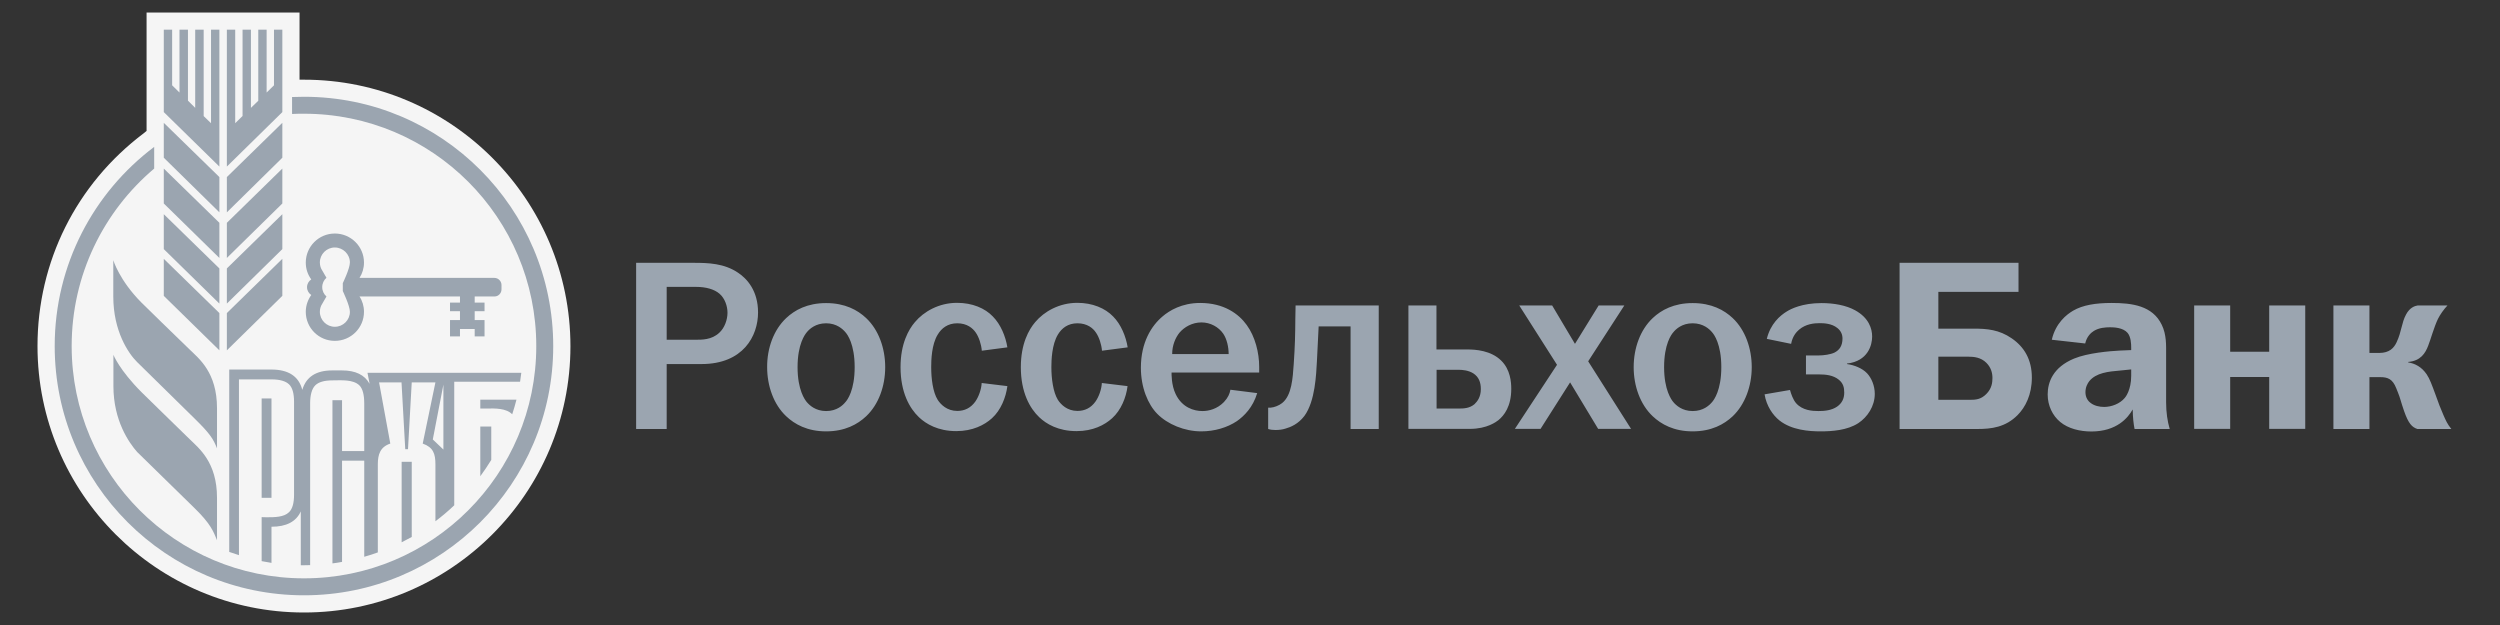 <svg width="200" height="50" viewBox="0 0 200 50" fill="none" xmlns="http://www.w3.org/2000/svg">
<rect x="0" y="0" width="200" height="50" fill="#333333" stroke="none"/>
<path d="M55.508 21.026C56.655 21.026 57.931 21.066 59.038 21.814C59.776 22.302 60.644 23.27 60.644 24.995C60.644 26.89 59.447 29.124 56.126 29.124H53.334V34.32H50.89V21.026H55.508ZM55.608 27.179C56.146 27.179 56.924 27.199 57.542 26.621C57.971 26.232 58.2 25.573 58.2 25.015C58.2 24.497 57.991 23.868 57.562 23.499C57.133 23.13 56.455 22.951 55.697 22.951H53.334V27.179H55.608ZM62.898 25.444C63.576 24.806 64.583 24.247 66.089 24.247C67.605 24.247 68.612 24.806 69.29 25.444C70.298 26.391 70.816 27.867 70.816 29.373C70.816 30.879 70.298 32.355 69.29 33.303C68.612 33.941 67.605 34.509 66.089 34.509C64.583 34.509 63.576 33.941 62.898 33.303C61.891 32.355 61.372 30.879 61.372 29.373C61.362 27.857 61.891 26.391 62.898 25.444ZM64.543 32.166C64.753 32.415 65.242 32.884 66.089 32.884C66.947 32.884 67.426 32.425 67.635 32.166C67.795 31.996 68.373 31.218 68.373 29.373C68.373 27.528 67.795 26.76 67.635 26.581C67.426 26.331 66.937 25.863 66.089 25.863C65.242 25.863 64.753 26.322 64.543 26.581C64.394 26.76 63.805 27.528 63.805 29.373C63.805 31.208 64.394 31.986 64.543 32.166ZM78.545 28.057C78.505 27.558 78.316 26.97 78.057 26.601C77.817 26.252 77.359 25.863 76.581 25.863C75.823 25.863 75.324 26.252 75.015 26.77C74.526 27.568 74.496 28.805 74.496 29.373C74.496 30.281 74.626 31.368 75.015 31.986C75.264 32.375 75.773 32.874 76.581 32.874C77.159 32.874 77.648 32.644 78.017 32.136C78.306 31.727 78.505 31.148 78.535 30.64L80.59 30.889C80.47 31.797 80.071 32.814 79.353 33.462C78.755 34.001 77.817 34.489 76.501 34.489C75.035 34.489 74.078 33.911 73.519 33.382C72.761 32.664 72.043 31.388 72.043 29.373C72.043 27.498 72.681 26.371 73.19 25.773C73.908 24.915 75.125 24.227 76.561 24.227C77.787 24.227 78.795 24.656 79.423 25.314C80.061 25.953 80.45 26.92 80.59 27.788L78.545 28.057ZM88.159 28.057C88.12 27.558 87.93 26.97 87.671 26.601C87.441 26.252 86.973 25.863 86.195 25.863C85.437 25.863 84.938 26.252 84.629 26.77C84.15 27.568 84.11 28.805 84.11 29.373C84.11 30.281 84.25 31.368 84.629 31.986C84.878 32.375 85.387 32.874 86.195 32.874C86.773 32.874 87.262 32.644 87.631 32.136C87.92 31.727 88.12 31.148 88.149 30.64L90.204 30.889C90.094 31.797 89.685 32.814 88.967 33.462C88.369 34.001 87.441 34.489 86.125 34.489C84.649 34.489 83.701 33.911 83.143 33.382C82.385 32.664 81.667 31.388 81.667 29.373C81.667 27.498 82.305 26.371 82.814 25.773C83.532 24.915 84.749 24.227 86.185 24.227C87.401 24.227 88.409 24.656 89.047 25.314C89.685 25.953 90.074 26.92 90.214 27.788L88.159 28.057ZM100.576 31.448C100.227 32.605 99.529 33.283 98.95 33.692C98.172 34.21 97.165 34.509 96.098 34.509C94.761 34.509 93.405 33.941 92.587 33.113C91.829 32.345 91.271 30.999 91.271 29.413C91.271 27.399 92.109 26.062 93.016 25.304C93.545 24.855 94.532 24.237 96.018 24.237C97.903 24.237 99.1 25.105 99.738 26.002C100.416 26.93 100.735 28.226 100.735 29.353V29.802H93.724C93.724 29.912 93.704 30.809 94.053 31.527C94.572 32.614 95.529 32.884 96.188 32.884C96.706 32.884 97.365 32.724 97.913 32.166C98.242 31.817 98.382 31.488 98.432 31.178L100.576 31.448ZM98.292 28.326C98.292 27.768 98.152 27.129 97.863 26.701C97.494 26.162 96.836 25.793 96.118 25.793C95.38 25.793 94.742 26.162 94.353 26.621C94.043 27.01 93.774 27.608 93.774 28.326H98.292ZM110.299 24.437V34.32H108.046V26.112H105.492C105.433 27.448 105.393 27.987 105.353 28.904C105.293 29.932 105.223 32.096 104.346 33.283C103.857 33.921 103.258 34.17 102.83 34.29C102.58 34.37 102.311 34.4 102.032 34.4C101.842 34.4 101.643 34.38 101.453 34.32V32.614H101.643C101.932 32.594 102.321 32.445 102.57 32.245C103.348 31.627 103.418 30.231 103.498 29.124C103.598 27.668 103.618 26.8 103.627 25.484L103.647 24.437H110.299ZM114.917 27.957H117.4C118.038 27.957 119.275 28.037 120.093 28.845C120.831 29.563 120.901 30.57 120.901 31.109C120.901 32.525 120.322 33.243 119.873 33.612C119.714 33.731 118.986 34.31 117.59 34.31H112.673V24.437H114.917V27.957ZM114.917 32.684H116.682C117.111 32.684 117.57 32.664 117.959 32.335C118.188 32.116 118.467 31.757 118.467 31.128C118.467 30.59 118.308 30.161 117.869 29.872C117.48 29.623 116.991 29.583 116.692 29.583H114.927V32.684H114.917ZM124.172 24.437L125.997 27.508L127.892 24.437H129.946L127.054 28.904L130.485 34.31H127.852L125.608 30.59L123.244 34.31H121.19L124.561 29.184L121.539 24.437H124.172ZM132.22 25.444C132.898 24.806 133.906 24.247 135.411 24.247C136.927 24.247 137.935 24.806 138.613 25.444C139.62 26.391 140.139 27.867 140.139 29.373C140.139 30.879 139.61 32.355 138.613 33.303C137.935 33.941 136.927 34.509 135.411 34.509C133.906 34.509 132.898 33.941 132.22 33.303C131.213 32.355 130.694 30.879 130.694 29.373C130.694 27.857 131.213 26.391 132.22 25.444ZM133.866 32.166C134.075 32.415 134.564 32.884 135.411 32.884C136.269 32.884 136.748 32.425 136.967 32.166C137.117 31.996 137.705 31.218 137.705 29.373C137.705 27.528 137.127 26.76 136.967 26.581C136.758 26.331 136.269 25.863 135.411 25.863C134.564 25.863 134.075 26.322 133.866 26.581C133.706 26.76 133.128 27.528 133.128 29.373C133.128 31.208 133.716 31.986 133.866 32.166ZM141.345 27.109C141.635 25.913 142.392 25.254 142.931 24.925C143.26 24.716 144.168 24.247 145.723 24.247C146.691 24.247 147.678 24.417 148.416 24.826C149.503 25.424 149.772 26.292 149.772 26.92C149.772 27.598 149.443 28.895 147.758 29.084V29.124C148.336 29.204 148.975 29.453 149.364 29.862C149.713 30.231 149.982 30.849 149.982 31.508C149.982 32.495 149.403 33.362 148.665 33.851C147.778 34.43 146.551 34.509 145.644 34.509C144.726 34.509 143.34 34.41 142.363 33.642C141.824 33.213 141.315 32.475 141.166 31.547L143.2 31.198C143.28 31.508 143.45 31.976 143.679 32.245C144.188 32.834 144.975 32.884 145.484 32.884C145.993 32.884 146.531 32.824 146.96 32.535C147.349 32.265 147.539 31.896 147.539 31.408C147.539 30.999 147.459 30.67 147.11 30.381C146.661 30.012 146.063 29.952 145.504 29.952H144.477V28.436H145.504C145.893 28.436 146.451 28.356 146.761 28.206C147.17 27.997 147.399 27.648 147.399 27.079C147.399 26.77 147.279 26.471 146.99 26.242C146.541 25.873 145.903 25.853 145.574 25.853C145.125 25.853 144.467 25.913 143.928 26.371C143.699 26.561 143.39 26.93 143.29 27.508L141.345 27.109ZM161.481 23.35H155.068V26.292H157.92C158.948 26.292 159.935 26.371 160.942 27.07C161.93 27.748 162.548 28.755 162.548 30.211C162.548 31.567 162.039 32.575 161.401 33.213C160.434 34.18 159.327 34.32 158.17 34.32H151.967V21.026H161.481V23.35ZM155.068 31.986H157.571C158.04 31.986 158.469 31.966 158.908 31.517C159.337 31.089 159.396 30.61 159.396 30.241C159.396 29.822 159.277 29.393 158.908 29.024C158.469 28.585 157.9 28.535 157.492 28.535H155.068V31.986ZM164.144 27.179C164.453 25.843 165.32 25.165 165.849 24.855C166.617 24.407 167.644 24.237 168.931 24.237C170.556 24.237 172.202 24.447 172.94 25.982C173.329 26.78 173.289 27.628 173.289 28.366V32.186C173.289 32.983 173.398 33.721 173.578 34.32H170.766C170.686 33.931 170.626 33.412 170.616 32.754C170.247 33.412 169.349 34.519 167.305 34.519C166.397 34.519 165.46 34.29 164.822 33.761C164.203 33.253 163.814 32.445 163.814 31.557C163.814 30.57 164.243 29.383 165.929 28.685C167.016 28.236 168.781 28.087 169.569 28.047L170.496 28.007V27.797C170.496 27.528 170.476 26.95 170.207 26.631C169.838 26.202 169.1 26.182 168.811 26.182C168.412 26.182 167.923 26.222 167.514 26.471C167.265 26.621 166.936 26.94 166.816 27.478L164.144 27.179ZM169.629 29.642C168.661 29.722 167.694 29.822 167.145 30.49C166.996 30.68 166.836 30.979 166.836 31.378C166.836 31.807 167.046 32.096 167.265 32.245C167.534 32.455 167.943 32.555 168.332 32.555C168.911 32.555 169.589 32.305 169.978 31.837C170.038 31.777 170.496 31.198 170.496 30.071V29.553L169.629 29.642ZM178.415 24.437V28.137H181.536V24.437H184.419V34.31H181.536V30.161H178.415V34.31H175.533V24.437H178.415ZM189.555 24.437V28.236H190.333C191.17 28.236 191.519 27.827 191.729 27.379C192.138 26.511 192.118 25.833 192.487 25.155C192.776 24.616 193.165 24.477 193.414 24.437H195.798C195.489 24.766 195.219 25.155 195.04 25.504C194.731 26.142 194.442 27.189 194.262 27.638C194.033 28.256 193.644 28.875 192.656 28.954V28.994C193.185 29.074 193.724 29.343 194.132 29.942C194.382 30.311 194.551 30.789 194.831 31.547C195.1 32.325 195.219 32.594 195.469 33.193C195.668 33.642 195.778 33.911 196.107 34.32H193.394C192.966 34.18 192.676 33.891 192.327 32.884C192.058 32.116 192.018 31.837 191.839 31.408L191.699 31.059C191.41 30.321 191.021 30.171 190.422 30.171H189.555V34.32H186.673V24.437H189.555Z" fill="#9BA5B0"/>
<path d="M24.322 49C12.564 49 3 39.446 3 27.688C3 20.936 6.102 14.723 11.507 10.654L11.726 10.474V1H23.963V6.375H24.322C36.07 6.375 45.635 15.94 45.635 27.698C45.635 39.446 36.07 49 24.322 49Z" fill="#F5F5F5"/>
<path d="M18.149 28.027L22.587 23.669V20.706L18.149 25.045V28.027ZM18.149 16.987L22.587 12.618V9.826L18.149 14.164V16.987ZM18.149 20.637L22.587 16.279V13.486L18.149 17.824V20.637ZM16.882 9.856L16.294 9.287V2.376H15.616V8.629L15.037 8.051V2.376H14.359V7.403L13.771 6.824V2.376H13.103V8.968L17.551 13.326V2.376H16.882V9.856ZM18.149 24.287L22.587 19.929V17.136L18.149 21.474V24.287ZM13.103 23.669L17.551 28.027V25.045L13.103 20.706V23.669ZM21.919 6.824L21.33 7.403V2.376H20.662V8.061L20.074 8.629V2.376H19.405V9.278L18.817 9.856V2.376H18.149V13.326L22.587 8.968V2.376H21.919V6.824ZM13.103 12.618L17.551 16.987V14.164L13.103 9.826V12.618ZM13.103 16.279L17.551 20.637V17.824L13.103 13.486V16.279ZM13.103 19.929L17.551 24.287V21.474L13.103 17.136V19.929ZM39.561 22.232H28.76C28.99 21.873 29.119 21.454 29.119 21.006C29.119 19.719 28.072 18.682 26.786 18.682C25.499 18.682 24.462 19.729 24.462 21.006C24.462 21.514 24.622 21.973 24.901 22.352C24.701 22.482 24.562 22.711 24.562 22.98C24.562 23.24 24.701 23.469 24.901 23.599C24.631 23.978 24.462 24.446 24.462 24.945C24.462 26.232 25.499 27.269 26.786 27.269C28.072 27.269 29.119 26.232 29.119 24.945C29.119 24.496 28.99 24.067 28.76 23.718H36.798V24.207H36.001V24.895H36.798V25.603H36.001V26.91H36.798V26.321H37.975V26.91H38.763V25.603H37.975V24.895H38.763V24.207H37.975V23.718H39.561C39.87 23.718 40.12 23.459 40.12 23.15V22.801C40.12 22.492 39.86 22.232 39.561 22.232ZM27.992 24.945C27.992 25.603 27.454 26.142 26.786 26.142C26.127 26.142 25.589 25.603 25.589 24.945C25.589 24.706 25.659 24.476 25.788 24.287L26.117 23.718C25.908 23.539 25.778 23.27 25.778 22.97C25.778 22.671 25.908 22.402 26.117 22.222L25.788 21.654C25.659 21.465 25.589 21.245 25.589 20.996C25.589 20.337 26.127 19.799 26.786 19.799C27.444 19.799 27.992 20.337 27.992 20.996C27.992 21.484 27.424 22.651 27.424 22.651V23.28C27.424 23.29 27.992 24.456 27.992 24.945Z" fill="#9BA5B0"/>
<path d="M9.063 20.816V23.719C9.063 26.491 10.27 28.276 10.968 28.964C11.377 29.363 15.506 33.432 15.566 33.482C16.852 34.739 17.072 35.148 17.361 35.866V32.654C17.361 29.792 15.915 28.685 15.167 27.957C13.422 26.262 12.265 25.145 11.317 24.207C9.542 22.422 9.063 20.816 9.063 20.816ZM15.167 35.128C13.432 33.422 12.265 32.315 11.327 31.378C9.542 29.593 9.073 28.386 9.073 28.386V30.889C9.073 33.662 10.33 35.427 10.968 36.155C11.377 36.554 15.516 40.603 15.566 40.653C16.852 41.909 17.072 42.508 17.361 43.216V39.825C17.361 36.963 15.905 35.856 15.167 35.128Z" fill="#9BA5B0"/>
<path d="M24.322 7.742C24.003 7.742 23.684 7.752 23.365 7.762V9.118C23.684 9.098 23.993 9.098 24.322 9.098C34.584 9.098 42.902 17.416 42.902 27.688C42.902 37.95 34.584 46.267 24.322 46.267C14.06 46.267 5.733 37.95 5.733 27.688C5.733 21.993 8.296 16.897 12.335 13.486V11.751C7.498 15.391 4.376 21.175 4.376 27.688C4.376 38.698 13.302 47.624 24.322 47.624C35.332 47.624 44.258 38.698 44.258 27.688C44.258 16.677 35.332 7.742 24.322 7.742Z" fill="#9BA5B0"/>
<path d="M38.424 38.099C38.733 37.681 39.023 37.242 39.302 36.793V34.12H38.424V38.099ZM40.977 33.143C41.107 32.754 41.217 32.365 41.316 31.976H38.424V32.684H38.863C39.631 32.664 40.498 32.654 40.977 33.143Z" fill="#9BA5B0"/>
<path d="M21.719 31.877H20.931V39.825H21.719V31.877Z" fill="#9BA5B0"/>
<path d="M19.126 30.351H21.719C22.387 30.351 22.856 30.49 23.125 30.749C23.395 31.009 23.524 31.477 23.524 32.146V39.575C23.524 40.244 23.395 40.712 23.125 40.972C22.717 41.381 21.959 41.381 21.33 41.381C21.191 41.371 21.051 41.371 20.931 41.371V44.891C21.191 44.941 21.45 44.991 21.719 45.031V42.139C22.916 42.139 23.694 41.73 24.063 40.912V45.22H24.322C24.482 45.22 24.651 45.22 24.811 45.21V32.275C24.811 31.587 24.951 31.108 25.21 30.839C25.469 30.57 25.938 30.43 26.596 30.43C27.264 30.43 28.252 30.331 28.76 30.839C29.02 31.108 29.139 31.597 29.139 32.275V36.085H27.364V32.016H26.596V45.071C26.855 45.041 27.105 45.001 27.364 44.951V36.853H29.139V44.542C29.508 44.442 29.867 44.323 30.226 44.193V37.152C30.226 36.354 30.416 35.756 31.224 35.487L30.326 30.59H32.121L32.42 35.935H32.64L32.939 30.59H34.834L33.817 35.487C34.664 35.786 34.834 36.304 34.834 37.152V41.7C35.362 41.301 35.861 40.882 36.34 40.423V30.54H41.605C41.645 30.301 41.675 30.071 41.705 29.822H29.398L29.568 30.709C29.179 29.991 28.441 29.633 27.354 29.633H26.586C25.28 29.633 24.492 30.151 24.183 31.188C23.903 30.101 23.076 29.563 21.709 29.563H18.338V44.153C18.598 44.243 18.857 44.333 19.116 44.412V30.351H19.126ZM35.472 35.965L34.624 35.157L35.472 30.769V35.965Z" fill="#9BA5B0"/>
<path d="M32.131 43.385C32.4 43.245 32.67 43.106 32.939 42.956V36.943H32.131V43.385Z" fill="#9BA5B0"/>
</svg>
